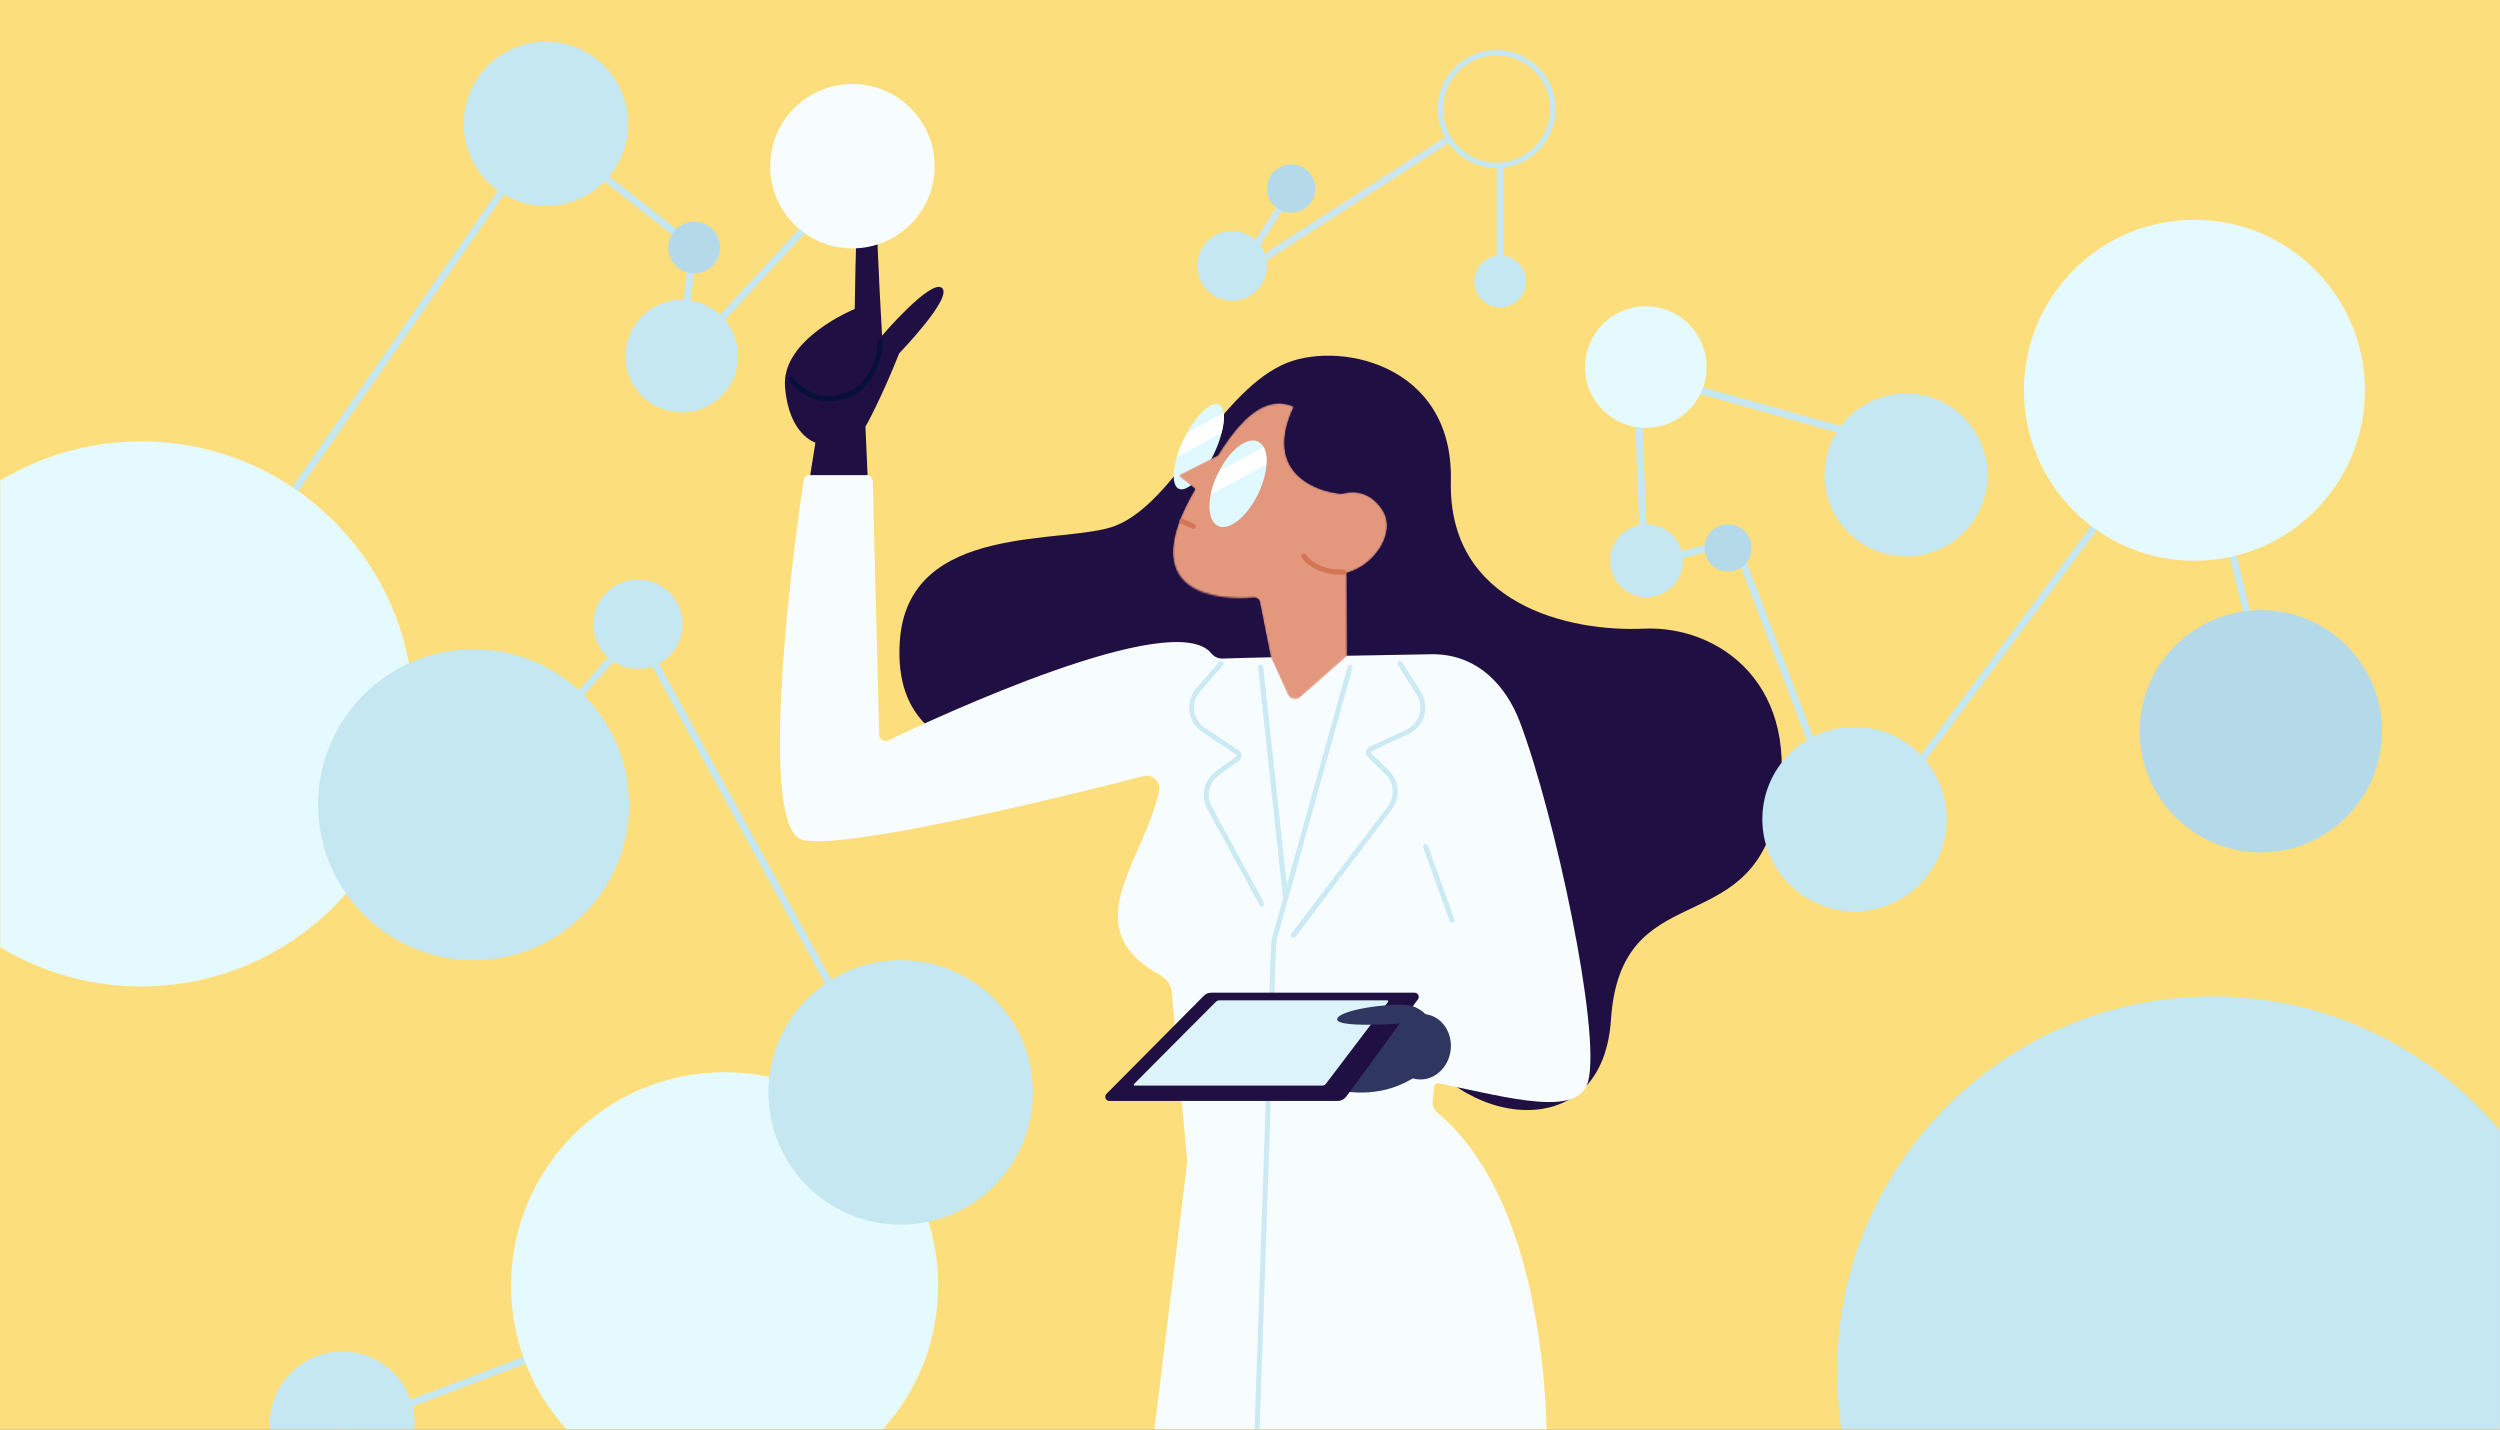 <?xml version="1.0" encoding="UTF-8"?>
<svg width="1399px" height="800px" viewBox="0 0 1399 800" version="1.1" xmlns="http://www.w3.org/2000/svg" xmlns:xlink="http://www.w3.org/1999/xlink">
    <rect x="0" y="0" width="1399" height="800" fill="#808080" stroke="none"/>
    <!-- Generator: Sketch 63.1 (92452) - https://sketch.com -->
    <title>Artboard</title>
    <desc>Created with Sketch.</desc>
    <defs>
        <polygon id="path-1" points="0 0 1399 0 1399 800 0 800"></polygon>
        <path d="M25.5,28.8 C25.4,29 25.2,29.1 25,29.2 L4.6,39.5 C3.8,39.9 3.7,41 4.4,41.5 L11.8,47.2 C12.3,47.6 12.4,48.2 12.1,48.8 C-21.8,107.3 25.9,110.1 45.3,108.6 C46.9,108.5 48.4,109.6 48.7,111.1 L54.9,142.1 L64.2,162.5 C65.6,165.5 69.4,166.3 71.8,164.1 L97.6,141.3 L97.4,79 L83,86.8 C93.9,75.6 98.1,62.9 98.2,50.8 C83.6,50.8 49.5,40.8 67.9,1.8 C65,0.6 62.3,0 59.6,0 C45.4,0 33.9,15.5 25.5,28.8 Z" id="path-3"></path>
        <path d="M24.2,3.1 L0.7,29.5 C24.4,68 65.1,30.1 52.4,10.2 C47.3,2.2 40.9,0 35.5,0 C29.1,0.1 24.2,3.1 24.2,3.1 Z" id="path-5"></path>
        <path d="M24.2,3.1 L0.7,29.5 C24.4,68 65.1,30.1 52.4,10.2 C47.3,2.2 40.9,0 35.5,0 C29.1,0.1 24.2,3.1 24.2,3.1" id="path-7"></path>
        <polygon id="path-9" points="0 0.1 55.5 0.1 55.5 446 0 446"></polygon>
    </defs>
    <g id="Artboard" stroke="none" stroke-width="1" fill="none" fill-rule="evenodd">
        <mask id="mask-2" fill="white">
            <use xlink:href="#path-1"></use>
        </mask>
        <use id="Path" fill="#FCDE7C" fill-rule="nonzero" xlink:href="#path-1"></use>
        <g id="image" mask="url(#mask-2)">
            <g transform="translate(-74, 23)">
                <g id="Group" stroke-width="1" fill="none" fill-rule="evenodd" transform="translate(0, 24)">
                    <g transform="translate(152, 25)" id="Shape" stroke-width="4">
                        <path d="M1194.2,330.6 L1149.2,149 L959,404.6 L892.7,230.7 L842.2,243.8 L838,136.5 L957.8,170.1 M398,27.7 L303.2,130.7 L309.7,66 L226.7,0.7 L0.2,327.1 L186.2,385 L278.2,280.6 L424.4,548.8 L326.7,647.1 L112.7,728.1" stroke="#C4E7F2"></path>
                        <path d="M644.5,34.81 L613.838,82.497 L732.283,5.98 M761.5,80.5 L761.5,22" stroke="#CBE6EF"></path>
                    </g>
                    <g id="women_animation" transform="translate(510, 53)">
                        <path d="M216.8,354.8 C216.8,354.8 223.9,328.3 200.3,324.1 C176.7,319.8 62,347.4 67.5,259.3 C71.7,191.2 160.6,205.3 188.5,194.1 C221.5,180.8 244.6,122 281.3,104.3 C310.7,90.1 377.5,102.4 375.9,169.1 C374.2,238.2 441.9,253.7 483.9,251.8 C526,249.9 573.5,283.5 558.1,354.8 C542.5,427.1 470.9,389.8 465.5,470.6 C460.3,548.8 367.7,525.4 353.5,473.9 C339.2,422.4 200.7,465 216.8,354.8" id="Path" fill="#1F0F42"></path>
                        <path d="M414.495,303.931 C406.995,284.231 390.895,265.231 363.795,266.131 C363.795,266.131 269.195,267.731 248.195,268.531 C245.795,268.631 243.395,267.531 241.895,265.631 C220.895,239.631 88.495,301.131 61.095,314.331 C58.795,315.431 56.095,313.731 55.995,311.231 L52.395,169.331 C52.295,167.431 50.795,165.831 48.795,165.831 L17.295,165.731 C15.495,165.731 13.995,167.031 13.795,168.731 C5.395,223.131 -11.005,363.631 12.895,369.931 C36.795,376.231 166.395,343.931 203.995,334.331 C209.095,333.031 213.795,337.631 212.595,342.731 C203.895,382.931 165.095,419.031 213.095,445.531 C216.895,447.631 219.395,451.331 219.795,455.631 L228.295,548.931 C228.395,549.631 228.395,550.431 228.295,551.131 L207.795,717.831 L429.495,717.831 C429.495,717.831 434.995,578.431 368.595,522.931 C366.495,521.231 365.395,518.531 365.695,515.831 L366.595,507.831 C366.695,506.731 367.795,505.931 368.895,506.131 C410.595,514.931 447.495,525.131 452.695,505.231 C460.195,477.331 433.795,354.831 414.495,303.931" id="Path" fill="#F7FDFF" fill-rule="nonzero"></path>
                        <path d="M243.3,154 C249.5,141 250.7,128.6 246.1,126.4 C241.5,124.2 232.6,132.9 226.4,145.9 C220.2,158.9 219,171.3 223.6,173.5 C228.3,175.7 237.1,167 243.3,154" id="Path" fill="#E0F8FF"></path>
                        <path d="M67.2,97.7 C56.8,123.9 48.3,138.8 48.3,138.8 L49.5,165.9 L17.4,165.9 C19.2,154.6 20.3,147.7 20.3,147.7 C20.3,147.7 5.4,143.4 3.3,116.5 C1.1,89.6 42.3,72.9 42.3,72.9 C42.3,72.9 42.8,35.5 44,9.8 C44.4,0.9 46.9,1.42108547e-14 49.4,1.42108547e-14 C52.3,1.42108547e-14 54.2,6.5 54.4,15.8 C55,43.4 57.6,87.8 57.6,87.8 C57.6,87.8 84.8,56 91.1,61.1 C97.6,66.3 67.2,97.7 67.2,97.7" id="Path" fill="#1F0F42"></path>
                        <path d="M375.7,488.3 C374.2,498.3 365.6,505.3 356.6,503.9 C347.6,502.5 341.5,493.3 343,483.2 C344.5,473.2 353.1,466.2 362.1,467.6 C371.2,469 377.2,478.3 375.7,488.3" id="Path" fill="#2F365F"></path>
                        <g id="Group" transform="translate(220.184, 125.74)">
                            <g id="Clipped">
                                <mask id="mask-4" fill="white">
                                    <use xlink:href="#path-3"></use>
                                </mask>
                                <g id="c_2_"></g>
                                <path d="M83,86.8 C93.9,75.6 98.1,62.9 98.2,50.8 C83.6,50.8 49.5,40.8 67.9,1.8 C49.8,-6 35.3,13.2 25.3,29.1 L2.9,40.4 L12.7,47.9 C-21.3,105.2 21.9,112.1 45.5,108.8 C47,108.6 48.5,109.6 48.8,111.1 L55,142.2 L67,168.6 L97.8,141.5 L97.4,79 L83,86.8 Z" id="Path" fill="#E3977D" fill-rule="nonzero" mask="url(#mask-4)"></path>
                            </g>
                        </g>
                        <g id="Group" transform="translate(285.412, 175.372)">
                            <g id="Clipped">
                                <mask id="mask-6" fill="white">
                                    <use xlink:href="#path-5"></use>
                                </mask>
                                <g id="e_2_"></g>
                                <path d="M24.2,3.1 C24.2,3.1 41.2,-7.2 52.4,10.3 C65.1,30.1 24.4,68 0.7,29.5 L24.2,3.1 Z" id="Path" fill="#E3977D" fill-rule="nonzero" mask="url(#mask-6)"></path>
                            </g>
                        </g>
                        <g id="Group" transform="translate(285.412, 175.372)">
                            <g id="Clipped">
                                <mask id="mask-8" fill="white">
                                    <use xlink:href="#path-7"></use>
                                </mask>
                                <g id="g_2_"></g>
                                <path d="M10.1,98.8 L10.3,98.8 C10.3,98.7 10.4,98.6 10.4,98.6 C10.5,98.5 10.7,98.4 10.7,98.4 C10.7,98.5 10.6,98.5 10.6,98.6 L10.7,98.6 L10.8,98.3 C10.8,98.2 11,98 11,98 C10.9,97.8 10.8,97.7 10.7,97.6 C10.5,97.5 10.3,97.5 10.2,97.6 C10.1,97.6 10,97.7 10,97.7 L10,97.3 C10.1,97.3 10.1,97.2 10.2,97.2 L10.3,97.1 C10.4,97.1 10.6,97 10.7,96.8 C10.8,96.6 10.8,96.3 10.8,96.2 C10.8,96.3 10.5,96.2 10.5,96.2 C10.5,96.1 10.7,96 10.7,96 L10.5,95.7 L9.9,95.7 C9.9,95.7 9.7,95.6 9.5,95.6 L9,95.8 C8.8,96 8.7,96.3 8.8,96.6 C8.8,96.7 8.9,96.8 8.9,96.9 C8.9,97 8.8,97 8.8,97 C8.6,97.2 8.5,97.5 8.6,97.8 C8.7,98.1 9,98.3 9.3,98.3 C9.4,98.3 9.5,98.3 9.7,98.2 L9.7,98.6 L10,98.7 C9.9,98.7 10,98.8 10.1,98.8" id="Path" fill="#DE8768" fill-rule="nonzero" mask="url(#mask-8)"></path>
                            </g>
                        </g>
                        <path d="M268.2,176.1 C274.4,163.1 274.3,150.1 268,147.1 C261.7,144.1 251.6,152.2 245.4,165.3 C239.2,178.3 239.3,191.3 245.6,194.3 C251.9,197.3 262,189.1 268.2,176.1" id="Path" fill="#E0F8FF"></path>
                        <path d="M272.7,159.9 L241.6,176.7 C242.3,173.1 243.6,169.2 245.5,165.3 C245.8,164.7 246,164.2 246.3,163.6 L271.1,150.2 C272.4,152.6 273,155.9 272.7,159.9 M247.6,142.2 L222.6,155.7 C223.5,152.6 224.8,149.3 226.4,145.9 C227,144.6 227.7,143.3 228.4,142 L248.8,131 C249.1,133.9 248.8,137.7 247.6,142.2" id="Shape" fill="#FFFFFF"></path>
                        <path d="M278.7,496.5 C278.7,496.5 318.4,523.8 352.8,504.5 C387.2,485.2 360.5,463.4 351.7,462.5 C343,461.6 313.4,465.1 312.2,470.3 C311,475.5 347.2,472.9 347.2,472.9 L330.3,495.6 L278.7,496.5 Z" id="Path" fill="#2F365F"></path>
                        <path d="M287.9,424.7 C287.6,424.7 287.3,424.6 287,424.4 C286.4,423.9 286.3,423 286.7,422.4 L340.6,351.3 C344.7,345.8 344.2,338.1 339.3,333.3 L329.4,323.6 C328.6,322.8 328.2,321.6 328.4,320.5 C328.6,319.4 329.3,318.4 330.4,317.9 L351,308.3 C354.6,306.6 357.2,303.5 358.3,299.8 C359.4,296 358.8,292 356.7,288.6 L346.3,272.2 C345.9,271.5 346.1,270.7 346.7,270.2 C347.4,269.8 348.2,270 348.7,270.6 L359.1,287 C361.6,291 362.3,295.9 361,300.5 C359.7,305.1 356.4,308.8 352.1,310.8 L331.5,320.4 C331.2,320.5 331.1,320.8 331.1,320.9 C331.1,321 331.1,321.3 331.3,321.5 L341.2,331.2 C347.1,337 347.8,346.4 342.8,353 L289,424.2 C288.7,424.5 288.3,424.7 287.9,424.7 M270.2,407.4 C269.7,407.4 269.2,407.1 269,406.7 L239.7,352.8 C235.7,345.5 237.8,336.4 244.5,331.5 L255.7,323.4 C256,323.2 256,323 256,322.8 C256,322.7 256,322.4 255.7,322.2 L236.8,309.6 C232.8,307 230.2,302.8 229.6,298.1 C229,293.4 230.4,288.6 233.5,285.1 L246.2,270.4 C246.7,269.8 247.6,269.7 248.2,270.3 C248.8,270.8 248.9,271.7 248.3,272.3 L235.5,287 C232.9,290 231.8,293.9 232.3,297.8 C232.8,301.7 235,305.2 238.3,307.3 L257.2,319.9 C258.2,320.5 258.8,321.6 258.8,322.8 C258.8,324 258.3,325.1 257.3,325.7 L246.1,333.8 C240.5,337.8 238.8,345.4 242.1,351.4 L271.4,405.3 C271.8,406 271.5,406.8 270.8,407.2 C270.7,407.4 270.4,407.4 270.2,407.4" id="Shape" fill="#CBEAF4"></path>
                        <g id="Group" transform="translate(265.375, 271.801)">
                            <g id="Clipped">
                                <mask id="mask-10" fill="white">
                                    <use xlink:href="#path-9"></use>
                                </mask>
                                <g id="i_2_"></g>
                                <path d="M1.5,447.5 C0.7,447.5 0.1,446.8 0.1,446 L9.9,157.5 C10,155.6 10.3,153.7 10.8,151.9 L52.8,1.2 C53,0.4 53.8,1.71251902e-14 54.5,0.2 C55.3,0.4 55.7,1.2 55.5,1.9 L13.5,152.6 C13,154.2 12.8,155.9 12.7,157.5 L2.9,446.1 C2.8,446.9 2.2,447.5 1.5,447.5" id="Path" fill="#CBEAF4" fill-rule="nonzero" mask="url(#mask-10)"></path>
                            </g>
                        </g>
                        <path d="M355.6,455.5 L241.9,455.5 C240.3,455.5 238.7,456.1 237.6,457.3 L183.2,512.1 C181.7,513.6 182.8,516.1 184.8,516.1 L312.5,516.1 C314.4,516.1 316.2,515.2 317.4,513.6 L357.5,459.2 C358.6,457.7 357.5,455.5 355.6,455.5" id="Path" fill="#1F0F42"></path>
                        <path d="M340.3,459.8 L246.2,459.8 C245.6,459.8 245,460.1 244.5,460.5 L198.6,506.6 C198.3,506.9 198.5,507.5 199,507.5 L304,507.5 C304.7,507.5 305.4,507.2 305.9,506.6 L340.8,460.6 C341,460.3 340.8,459.8 340.3,459.8" id="Path" fill="#DCF3FA" fill-rule="nonzero"></path>
                        <path d="M347.3,472.8 C347.3,472.8 311.1,475.4 312.3,470.2 C313.5,465 341.6,461.3 351.8,462.4 C354.5,462.7 359.2,464.8 361.6,467.5 L347.3,472.8 Z" id="Path" fill="#2F365F"></path>
                        <path d="M27.5,124.6 C13.6,124.6 5.7,113.1 5.6,113 C5.2,112.4 5.3,111.5 6,111 C6.6,110.6 7.5,110.7 8,111.4 C8.4,111.9 16.9,124.1 32,121.3 C51.8,117.6 54.8,98.8 55.2,91 C55.2,90.2 55.9,89.6 56.7,89.7 C57.5,89.7 58.1,90.4 58,91.2 C57.7,97.9 54.9,120 32.5,124.2 C30.7,124.5 29.1,124.6 27.5,124.6" id="Path" fill="#071038" fill-rule="nonzero"></path>
                        <path d="M283.4,404.1 C282.7,404.1 282.1,403.6 282,402.8 L268,273.5 C267.9,272.7 268.5,272 269.3,271.9 C270.1,271.8 270.8,272.4 270.9,273.2 L284.9,402.5 C285,403.3 284.4,404 283.6,404.1 L283.4,404.1 M376.5,416.2 C375.9,416.2 375.4,415.8 375.2,415.3 C368,395.2 360.4,374.2 360.4,374.2 C360.1,373.5 360.5,372.6 361.3,372.4 C362,372.1 362.8,372.5 363.1,373.3 C363.1,373.3 370.7,394.3 377.9,414.4 C378.2,415.1 377.8,416 377,416.2 C376.8,416.1 376.7,416.2 376.5,416.2" id="Shape" fill="#CBEAF4"></path>
                        <path d="M314.8,221.6 C298.8,221.6 292.6,212.4 292.4,212 C292,211.3 292.2,210.5 292.8,210 C293.5,209.6 294.3,209.8 294.8,210.4 C295,210.8 300.7,219.2 316,218.7 C316.8,218.7 317.4,219.3 317.5,220.1 C317.5,220.9 316.9,221.5 316.1,221.6 L314.8,221.6 M231.8,196 C231.6,196 231.4,196 231.2,195.9 L224.8,192.9 C224.1,192.6 223.8,191.7 224.1,191 C224.4,190.3 225.3,190 226,190.3 L232.4,193.3 C233.1,193.6 233.4,194.5 233.1,195.2 C232.8,195.7 232.3,196 231.8,196" id="Shape" fill="#D47655" fill-rule="nonzero"></path>
                    </g>
                    <circle id="Oval" fill="#F7FDFF" fill-rule="nonzero" cx="551" cy="46" r="46"></circle>
                    <path d="M479.5,553 C545.5,553 599,606.5 599,672.5 C599,738.5 545.5,792 479.5,792 C413.5,792 360,738.5 360,672.5 C360,606.5 413.5,553 479.5,553 Z M153,200 C237.2,200 305.5,268.3 305.5,352.5 C305.5,436.7 237.2,505 153,505 C68.8,505 0.5,436.7 0.5,352.5 C0.5,268.3 68.8,200 153,200 Z M1302,76 C1354.7,76 1397.4,118.7 1397.4,171.4 C1397.4,224.1 1354.7,266.8 1302,266.8 C1249.3,266.8 1206.6,224.1 1206.6,171.4 C1206.6,118.7 1249.3,76 1302,76 Z M995,124.4 C1013.8,124.4 1029,139.6 1029,158.4 C1029,177.2 1013.8,192.4 995,192.4 C976.2,192.4 961,177.2 961,158.4 C961,139.6 976.2,124.4 995,124.4 Z" id="Shape" fill="#E5FAFE" fill-rule="nonzero"></path>
                    <path d="M462.5,77 C470.5,77 477,83.5 477,91.5 C477,99.5 470.5,106 462.5,106 C454.5,106 448,99.5 448,91.5 C448,83.5 454.5,77 462.5,77 Z M1339.2,294.4 C1376.6,294.4 1407,324.8 1407,362.2 C1407,399.6 1376.6,430 1339.2,430 C1301.8,430 1271.4,399.6 1271.4,362.2 C1271.4,324.8 1301.8,294.4 1339.2,294.4 Z M1041,246.4 C1048.3,246.4 1054.2,252.3 1054.2,259.6 C1054.2,266.9 1048.3,272.8 1041,272.8 C1033.7,272.8 1027.8,266.9 1027.8,259.6 C1027.8,252.3 1033.7,246.4 1041,246.4 Z M796.5,45 C804,45 810,51 810,58.5 C810,66 804,72 796.5,72 C789,72 783,66 783,58.5 C783,51 789,45 796.5,45 Z" id="Shape" fill="#B4D9E9" fill-rule="nonzero"></path>
                </g>
                <path d="M913.5,120 C921.5,120 928,126.5 928,134.5 C928,142.5 921.5,149 913.5,149 C905.5,149 899,142.5 899,134.5 C899,126.5 905.5,120 913.5,120 Z M911.5,71 C893.3,71 878.5,56.2 878.5,38 C878.5,19.8 893.3,5 911.5,5 C929.7,5 944.5,19.8 944.5,38 C944.5,56.2 929.7,71 911.5,71 Z M911.5,8 C895,8 881.5,21.5 881.5,38 C881.5,54.5 895,68 911.5,68 C928,68 941.5,54.5 941.5,38 C941.5,21.5 928,8 911.5,8 Z" id="Shape" fill="#C4E7F2" fill-rule="nonzero"></path>
                <path d="M455.5,144.8 C472.9,144.8 487,158.9 487,176.3 C487,193.7 472.9,207.8 455.5,207.8 C438.1,207.8 424,193.7 424,176.3 C424,158.9 438.1,144.8 455.5,144.8 Z M379.5,0.3 C404.9,0.3 425.5,20.9 425.5,46.3 C425.5,71.7 404.9,92.3 379.5,92.3 C354.1,92.3 333.5,71.7 333.5,46.3 C333.5,20.9 354.1,0.3 379.5,0.3 Z M339,340.3 C387,340.3 426,379.3 426,427.3 C426,475.3 387,514.3 339,514.3 C291,514.3 252,475.3 252,427.3 C252,379.3 291,340.3 339,340.3 L339,340.3 Z M431,301.3 C444.8,301.3 456,312.5 456,326.3 C456,340.1 444.8,351.3 431,351.3 C417.2,351.3 406,340.1 406,326.3 C406,312.5 417.2,301.3 431,301.3 Z M578,514.3 C618.9,514.3 652,547.4 652,588.3 C652,629.2 618.9,662.3 578,662.3 C537.1,662.3 504,629.2 504,588.3 C504,547.4 537.1,514.3 578,514.3 Z M265.5,733.3 C287.9,733.3 306,751.4 306,773.8 C306,796.2 287.9,814.3 265.5,814.3 C243.1,814.3 225,796.2 225,773.8 C225,751.4 243.1,733.3 265.5,733.3 Z M763.5,106.3 C774.3,106.3 783,115 783,125.8 C783,136.6 774.3,145.3 763.5,145.3 C752.7,145.3 744,136.6 744,125.8 C744,115 752.7,106.3 763.5,106.3 Z" id="Shape" fill="#C4E7F2" fill-rule="nonzero"></path>
                <g id="after" stroke-width="1" fill="none" fill-rule="evenodd" transform="translate(975, 197)">
                    <circle id="Oval" fill="#C4E7F2" fill-rule="nonzero" cx="136.8" cy="238.4" r="51.6"></circle>
                    <circle id="Oval" fill="#C4E7F2" fill-rule="nonzero" cx="165.6" cy="45.8" r="45.6"></circle>
                    <circle id="Oval" fill="#C4E7F2" fill-rule="nonzero" cx="20.4" cy="93.8" r="20.4"></circle>
                    <path d="M337,337.6 C453,337.6 547,431.6 547,547.6 C547,663.6 453,757.6 337,757.6 C221,757.6 127,663.6 127,547.6 C127,431.6 221,337.6 337,337.6 Z" id="Path" fill="#C4E7F2" fill-rule="nonzero"></path>
                </g>
            </g>
        </g>
    </g>
</svg>
